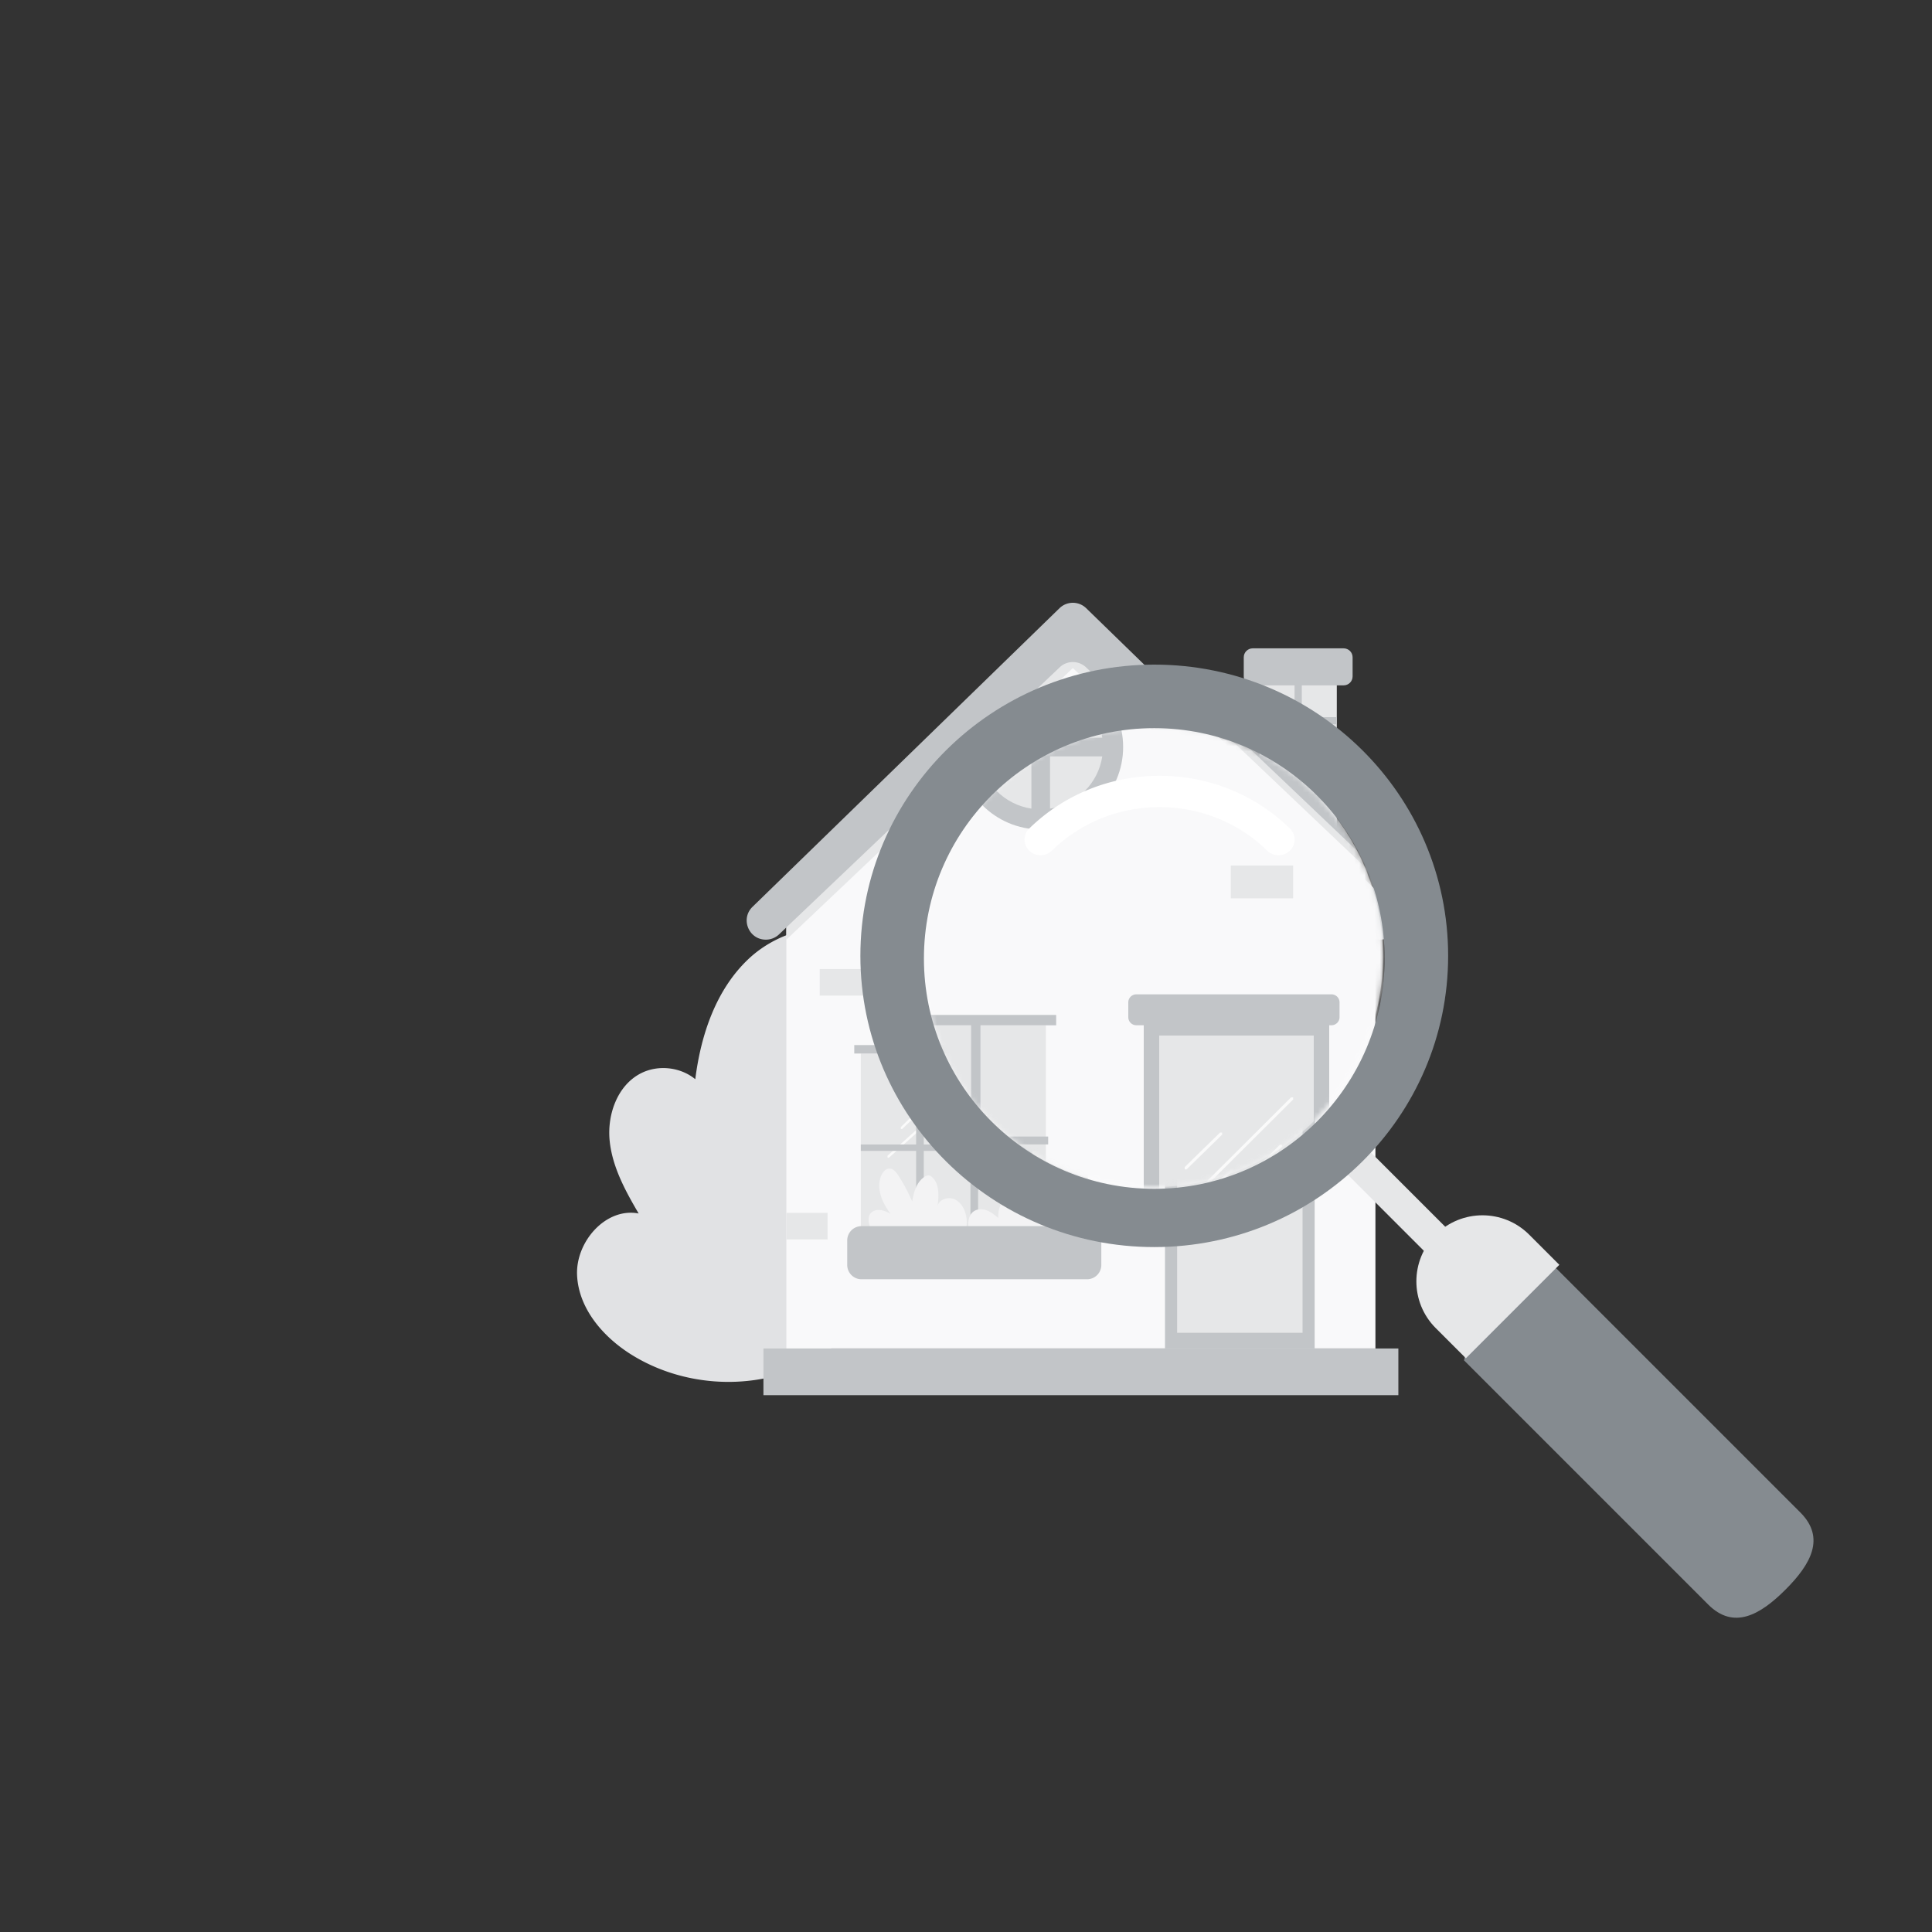 <svg xmlns="http://www.w3.org/2000/svg" xmlns:xlink="http://www.w3.org/1999/xlink" width="375" height="375" viewBox="-50 -45 375 375">
    <rect x="-50" y="-45" width="375" height="375" fill="#333333" stroke="none"/>
    <defs>
        <path id="a" d="M114.389 67.25v-4.686l-12.315-12.028h4.817v-.123l8.611 8.472c1.08 1.01.366 2.82-1.113 2.82v5.546zM.05 57.475v-2.017L55.658.007 91.896 35.66v4.936l-37.8-36.919L.052 57.474z"/>
        <path id="c" d="M45.375 90.083C20.683 90.083.667 70.067.667 45.375S20.683.667 45.375.667s44.708 20.016 44.708 44.708-20.016 44.708-44.708 44.708z"/>
        <path id="e" d="M140.017 82.937v-5.78l-15.074-14.833h5.897v-.152l10.54 10.448c1.322 1.245.448 3.478-1.363 3.478v6.84zM.062 70.88v-2.488L68.13.008l44.356 43.97v6.087L66.217 4.535.062 70.88z"/>
    </defs>
    <g fill="none" fill-rule="evenodd">
        <path fill="#E1E2E4" d="M105.193 220.449c-10.426 4.457-23.001 3.49-32.623-2.506-5.506-3.432-10.27-8.953-10.56-15.435-.29-6.48 5.58-13.2 11.95-11.97-2.583-4.41-5.117-9.04-5.626-14.125-.509-5.083 1.511-10.76 6.061-13.084 3.337-1.705 7.664-1.235 10.558 1.145 1.083-8.602 4.007-17.357 10.306-23.314 6.298-5.957 16.54-8.277 23.876-3.659 6.574 4.14 9.185 12.31 10.95 19.877a248.274 248.274 0 0 1 5.067 29.858c.642 5.987.744 12.889-3.65 17.004l-26.31 16.209"/>
        <path fill="#E6E7E8" d="M194.478 123.641h14.995V86.154h-14.995z"/>
        <path fill="#C2C5C8" d="M201.273 109.037v-6.013h-6.795v-1.406h14.995v1.406h-6.795v6.013h6.795v1.405h-14.995v-1.405h6.795zm1.405-21.009v6.17h6.795v1.406h-14.995v-1.406h6.795v-6.17h-8.122c-.96 0-1.739-.778-1.739-1.737v-3.71c0-.96.779-1.738 1.739-1.738h17.65c.96 0 1.738.779 1.738 1.738v3.71c0 .959-.779 1.737-1.739 1.737h-8.122zm-8.2 28.918v-1.405h14.995v1.405h-14.995z"/>
        <path fill="#F9F9FA" d="M156.678 76.783l-54.045 53.796v86.157H216.97v-81.067l-60.292-58.886"/>
        <g transform="translate(102.582 73.105)">
            <mask id="b" fill="#fff">
                <use xlink:href="#a"/>
            </mask>
            <path fill="#D4D5CD" d="M.05 67.25h116.53V.007H.05z" mask="url(#b)"/>
        </g>
        <path fill="#D16447" d="M209.473 123.641h-4.818l-6.854-6.695h4.993l6.68 6.572v.123m-8.109-8.1h-5.003l-1.884-1.84v-4.936l.276.272h-.276v1.405h1.705l5.182 5.099"/>
        <path fill="#A54C47" d="M196.183 110.442h-1.705v-1.405h.276l1.43 1.405M202.794 116.946H197.8l-1.439-1.405h5.003l1.429 1.405"/>
        <path fill="#E6E7E8" d="M216.97 140.356L158.24 84.67l-55.607 52.718v-6.809l54.045-53.796 60.292 58.886v4.687"/>
        <path fill="#C2C5C8" d="M98.182 225.796h123.24v-9.06H98.182z"/>
        <path fill="#E6E7E8" d="M117.082 196.04h44.047v-36.55h-44.047z"/>
        <path fill="#C2C5C8" d="M176.125 216.736h29.052v-58.887h-29.052z"/>
        <path fill="#E6E7E8" d="M178.478 213.69h24.346v-52.092h-24.346z"/>
        <path fill="#C2C5C8" d="M206.017 159.49H175.44a1.27 1.27 0 0 1-1.27-1.27v-2.382c0-.7.57-1.269 1.27-1.269h30.576c.7 0 1.27.57 1.27 1.269v2.382a1.27 1.27 0 0 1-1.27 1.27M155.652 73.05l-59.59 57.965c-2.387 2.324-.744 6.372 2.588 6.372.953 0 1.868-.366 2.558-1.022l54.473-51.838a3.71 3.71 0 0 1 5.117 0l54.473 51.838a3.708 3.708 0 0 0 2.558 1.022c3.332 0 4.976-4.048 2.588-6.372L160.828 73.05a3.713 3.713 0 0 0-5.176 0"/>
        <path fill="#E6E7E8" d="M109.115 148.243v-5.154h9.841v5.154h-9.84zm80.443-8.278v-5.155h9.84v5.155h-9.84zm-70.602 3.124v-5.155h9.84v5.155h-9.84zm-16.323 52.482v-5.154h8.005v5.154h-8.005z"/>
        <path fill="#FAFAFA" d="M125.008 174.163l-.167-.071.004-.33 5.623-5.468.33.005-.003.331-5.623 5.467-.164.066zm6.908.933l-.168-.07.005-.332 5.622-5.467.332.005-.005.33-5.623 5.468-.163.066zm-9.49 4.638l-.173-.078.018-.331 17.807-15.932.33.018-.018.33-17.807 15.933-.156.06z"/>
        <path fill="#C2C5C8" d="M127.82 177.14v-17.65h-12.008v-1.64h46.586v1.64H150.39v17.65h10.74v1.25h-10.74v14.605h-1.483V178.39h-9.06v14.605h-1.484V178.39h-9.059v14.605h-1.484V178.39h-10.738v-1.25h10.738zm1.484 0h9.06v-17.65h-9.06v17.65zm10.544 0h9.059v-17.65h-9.06v17.65z"/>
        <path fill="#FAFAFA" d="M183.096 182.468l-.169-.071.005-.332 5.624-5.467.33.004-.003.333-5.623 5.467-.164.066zm9.525 1.946l-.169-.07.005-.332 5.623-5.467.332.005-.005.332-5.623 5.466-.163.066zm-11.945 6.198l-.167-.07.002-.33 19.338-19.183.332.002-.002.33-19.338 19.183-.165.068z"/>
        <path fill="#E6E7E8" d="M171.048 115.675c0 6.212-5.035 11.247-11.246 11.247-6.212 0-11.247-5.035-11.247-11.247 0-6.21 5.035-11.245 11.247-11.245 6.21 0 11.246 5.034 11.246 11.245"/>
        <path fill="#C2C5C8" d="M158.347 106.05a9.758 9.758 0 0 0-8.171 8.17h8.17v-8.17zm-8.171 11.08a9.758 9.758 0 0 0 8.17 8.171v-8.17h-8.17zm11.081 8.171a9.758 9.758 0 0 0 8.171-8.17h-8.17v8.17zm8.171-11.081a9.758 9.758 0 0 0-8.17-8.17v8.17h8.17zm-9.626 14.342c-7.106 0-12.886-5.78-12.886-12.887 0-7.105 5.78-12.886 12.886-12.886 7.105 0 12.886 5.781 12.886 12.886 0 7.106-5.781 12.887-12.886 12.887z"/>
        <path fill="#F3F3F4" d="M122.327 196.225c-2.006-.42-3.612-2.295-3.72-4.34-.019-.356.005-.724.155-1.048.321-.694 1.16-1.027 1.924-.984.764.043 1.474.386 2.162.723-1.638-2.129-2.868-5.005-1.772-7.456.292-.654.845-1.294 1.562-1.295.754-.001 1.306.685 1.716 1.317a33.504 33.504 0 0 1 2.708 5.083c.282-1.85.865-3.865 2.46-4.847.233-.143.501-.264.774-.232.26.03.485.194.673.376 1.382 1.335 1.256 3.546 1.029 5.455.42-1.271 2.143-1.745 3.35-1.168 1.208.576 1.913 1.888 2.18 3.2.214 1.05.189 2.186-.301 3.14-.49.955-1.51 1.677-2.58 1.604M138.788 194.699c-.362.084-.602-.363-.686-.725-.323-1.397-.228-3.134.98-3.904.737-.468 1.707-.428 2.518-.108.813.32 1.501.884 2.174 1.439-.081-1.255.238-2.597 1.14-3.472.903-.873 2.468-1.105 3.427-.292.847.719 1.062 2.03 1.996 2.634.072-.836-.156-1.665-.212-2.502-.055-.837.113-1.772.776-2.286.976-.756 2.51-.125 3.13.943.62 1.068.585 2.378.533 3.611.26-.772.654-1.666 1.455-1.813.69-.127 1.337.387 1.734.965 1.132 1.657.906 4.107-.51 5.529"/>
        <path fill="#C2C5C8" d="M117.218 192.995h43.775a2.771 2.771 0 0 1 2.772 2.772v4.764a2.771 2.771 0 0 1-2.772 2.772h-43.775a2.771 2.771 0 0 1-2.772-2.772v-4.764a2.771 2.771 0 0 1 2.772-2.772"/>
        <g transform="translate(128.333 95.333)">
            <mask id="d" fill="#fff">
                <use xlink:href="#c"/>
            </mask>
            <use fill="#FFF" fill-opacity=".508" fill-rule="nonzero" xlink:href="#c"/>
            <g mask="url(#d)">
                <path fill="#E1E2E4" d="M-43.429 133.267c-12.77 5.46-28.172 4.276-39.957-3.069-6.744-4.204-12.58-10.968-12.935-18.907-.356-7.937 6.835-16.169 14.636-14.663-3.163-5.401-6.266-11.074-6.89-17.302-.624-6.227 1.851-13.181 7.424-16.028 4.087-2.087 9.387-1.512 12.931 1.403 1.327-10.537 4.909-21.262 12.624-28.558 7.714-7.297 20.258-10.14 29.245-4.482 8.053 5.071 11.25 15.08 13.412 24.348a304.143 304.143 0 0 1 6.206 36.574c.787 7.335.912 15.789-4.471 20.83l-32.225 19.854"/>
                <path fill="#E6E7E8" d="M65.667 14.667h18v-46h-18z"/>
                <path fill="#C2C5C8" d="M73.802-3.973v-7.328h-8.363v-1.713h18.455v1.713h-8.362v7.328h8.362v1.713H65.44v-1.713h8.363zm1.73-25.604v7.52h8.362v1.713H65.44v-1.713h8.363v-7.52h-9.996a2.129 2.129 0 0 1-2.14-2.117v-4.522c0-1.169.959-2.117 2.14-2.117h21.721c1.182 0 2.14.948 2.14 2.117v4.522a2.129 2.129 0 0 1-2.14 2.117h-9.995zM65.439 5.667V3.953h18.455v1.714H65.44z"/>
                <path fill="#F9F9FA" d="M19.843-43.333l-66.176 66.115v105.885h140v-99.63l-73.824-72.37"/>
                <g transform="translate(-46.333 -47.333)">
                    <mask id="f" fill="#fff">
                        <use xlink:href="#e"/>
                    </mask>
                    <path fill="#D4D5CD" d="M.062 82.937H142.7V.007H.062z" mask="url(#f)"/>
                </g>
                <path fill="#D16447" d="M83.667 14.667h-5.783l-8.228-8.1h5.993l8.018 7.95v.15m-9.733-9.802H67.93L65.667 2.64v-5.972l.332.328h-.332v1.701h2.047l6.22 6.17"/>
                <path fill="#A54C47" d="M67.667-1.333h-2v-2h.324l1.676 2M76.667 6.667h-6.21l-1.79-2h6.223l1.777 2"/>
                <path fill="#E6E7E8" d="M93.667 34.667L21.755-33.657l-68.088 64.683v-8.354l66.176-66.005 73.824 72.25v5.75"/>
                <path fill="#C2C5C8" d="M-52.333 139.667h151v-11h-151z"/>
                <path fill="#E6E7E8" d="M-29.333 103.667h54v-45h-54z"/>
                <path fill="#C2C5C8" d="M43.667 128.667h36v-72h-36z"/>
                <path fill="#E6E7E8" d="M46.667 124.667h30v-64h-30z"/>
                <path fill="#C2C5C8" d="M80.094 58.667H42.24a1.561 1.561 0 0 1-1.572-1.549v-2.904c0-.854.704-1.547 1.572-1.547h37.855c.868 0 1.573.693 1.573 1.547v2.904c0 .855-.705 1.549-1.573 1.549M17.999-47.048L-54.949 23.87c-2.922 2.843-.91 7.796 3.168 7.796a4.54 4.54 0 0 0 3.13-1.251l66.686-63.422a4.544 4.544 0 0 1 6.263 0l66.685 63.422a4.54 4.54 0 0 0 3.13 1.25c4.08 0 6.093-4.952 3.169-7.795L24.335-47.05a4.547 4.547 0 0 0-6.336 0"/>
                <path fill="#E6E7E8" d="M-38.361 44.247v-6.362h12.102v6.362H-38.36zm98.927-10.218v-6.362h12.1v6.362h-12.1zm-86.825 3.856v-6.362h12.101v6.362h-12.1zm-20.074 64.782v-6.363h9.844v6.363h-9.844z"/>
                <path fill="#FAFAFA" d="M-18.994 76.848l-.203-.087.004-.404 6.814-6.693.402.007-.005.405-6.814 6.691-.198.081zm8.37 1.143l-.204-.087.006-.406 6.814-6.691.402.006-.006.404-6.814 6.693-.197.08zm-11.499 5.676l-.21-.095.021-.406 21.579-19.5.4.022-.022.405-21.578 19.5-.19.074z"/>
                <path fill="#C2C5C8" d="M-15.641 80.268V58.674h-14.692v-2.007h57v2.007H11.975v21.594h13.14v1.53h-13.14v17.869H10.16V81.798H-.924v17.869h-1.817V81.798h-11.084v17.869h-1.816V81.798H-28.78v-1.53h13.139zm1.816 0h11.084V58.674h-11.084v21.594zm12.9 0H10.16V58.674H-.924v21.594z"/>
                <path fill="#FAFAFA" d="M51.823 86.685l-.206-.087.006-.406 6.861-6.7.403.005-.004.408-6.86 6.7-.2.08zm11.62 2.386l-.205-.087.006-.407 6.86-6.7.405.007-.007.406-6.86 6.7-.198.08zM48.87 96.667l-.203-.086.001-.406 23.594-23.508.405.003-.002.404-23.594 23.509-.201.084z"/>
                <path fill="#E6E7E8" d="M37.667 4.666c0 7.733-6.268 14-14 14-7.733 0-14-6.267-14-14 0-7.732 6.267-14 14-14 7.732 0 14 6.268 14 14"/>
                <path fill="#C2C5C8" d="M21.86-7.285C16.639-6.5 12.5-2.361 11.715 2.86H21.86V-7.285zM11.715 6.474c.786 5.22 4.924 9.359 10.145 10.145V6.474H11.715zm13.759 10.145c5.22-.786 9.359-4.924 10.145-10.145H25.474v10.145zm10.145-13.76c-.786-5.22-4.924-9.358-10.145-10.144V2.86h10.145zM23.667 20.668c-8.823 0-16-7.177-16-16 0-8.822 7.177-16 16-16 8.821 0 16 7.178 16 16 0 8.823-7.179 16-16 16z"/>
                <path fill="#F3F3F4" d="M-21.837 103.667c-2.42-.526-4.36-2.869-4.49-5.426-.023-.444.007-.904.187-1.31.388-.868 1.4-1.283 2.323-1.23.922.055 1.78.483 2.61.904-1.977-2.66-3.463-6.256-2.14-9.32.353-.817 1.021-1.617 1.885-1.618.91-.002 1.578.855 2.073 1.646a42.4 42.4 0 0 1 3.268 6.354c.34-2.313 1.043-4.832 2.969-6.06.282-.178.605-.33.935-.29.314.039.585.243.812.47 1.668 1.67 1.516 4.434 1.242 6.82.507-1.59 2.587-2.182 4.045-1.461 1.457.72 2.308 2.36 2.63 4 .259 1.313.228 2.733-.364 3.925-.591 1.194-1.822 2.097-3.114 2.005"/>
                <path fill="#F3F3F4" d="M-2.305 101.643c-.44.105-.733-.456-.835-.91-.393-1.752-.277-3.931 1.194-4.896.897-.588 2.078-.537 3.066-.136.99.402 1.828 1.109 2.647 1.805-.099-1.574.29-3.257 1.387-4.355 1.101-1.096 3.006-1.386 4.174-.366 1.031.901 1.294 2.547 2.43 3.303.089-1.048-.19-2.088-.258-3.138-.066-1.05.138-2.223.945-2.867 1.19-.949 3.057-.157 3.812 1.182.754 1.34.713 2.984.65 4.53.316-.968.796-2.09 1.771-2.274.84-.16 1.628.486 2.11 1.21 1.38 2.079 1.105 5.152-.62 6.936"/>
                <path fill="#C2C5C8" d="M-28.96 99.667h53.254c1.863 0 3.373 1.564 3.373 3.495v6.009c0 1.931-1.51 3.496-3.373 3.496H-28.96c-1.863 0-3.372-1.565-3.372-3.496v-6.009c0-1.93 1.509-3.495 3.372-3.495"/>
            </g>
        </g>
        <path fill="#E6E7E8" fill-rule="nonzero" d="M234.897 206.306l-27.453-27.453 4.41-4.409 27.452 27.453z"/>
        <path fill="#858B90" fill-rule="nonzero" d="M174.042 197.056c-31.504 0-57.042-25.309-57.042-56.528C117 109.308 142.538 84 174.042 84c31.503 0 57.041 25.308 57.041 56.528s-25.538 56.528-57.041 56.528zm0-11.306c24.691 0 44.708-20.017 44.708-44.708 0-24.692-20.017-44.709-44.708-44.709-24.692 0-44.709 20.017-44.709 44.709 0 24.691 20.017 44.708 44.709 44.708z"/>
        <path fill="#FFF" fill-rule="nonzero" d="M198.165 121a3.142 3.142 0 0 1-2.2-.89c-5.582-5.449-13.002-8.45-20.895-8.45-7.894 0-15.314 3-20.895 8.45a3.166 3.166 0 0 1-4.402 0 2.987 2.987 0 0 1 0-4.297c6.757-6.597 15.74-10.23 25.296-10.23s18.54 3.634 25.297 10.23a2.987 2.987 0 0 1 0 4.297 3.143 3.143 0 0 1-2.201.89z"/>
        <path fill="#858B90" fill-rule="nonzero" d="M234.167 219.045l3.146-14.733 14.732-3.145 47.395 47.395c4.936 4.936 2.051 10.058-2.885 14.993-4.935 4.936-10.057 7.821-14.993 2.885l-47.395-47.395z"/>
        <path fill="#E6E7E8" fill-rule="nonzero" d="M228.672 212.782c-5.007-5.007-5.007-13.13 0-18.138 5.008-5.007 13.13-5.007 18.138 0l5.857 5.857-18.138 18.138-5.857-5.857z"/>
    </g>
</svg>
